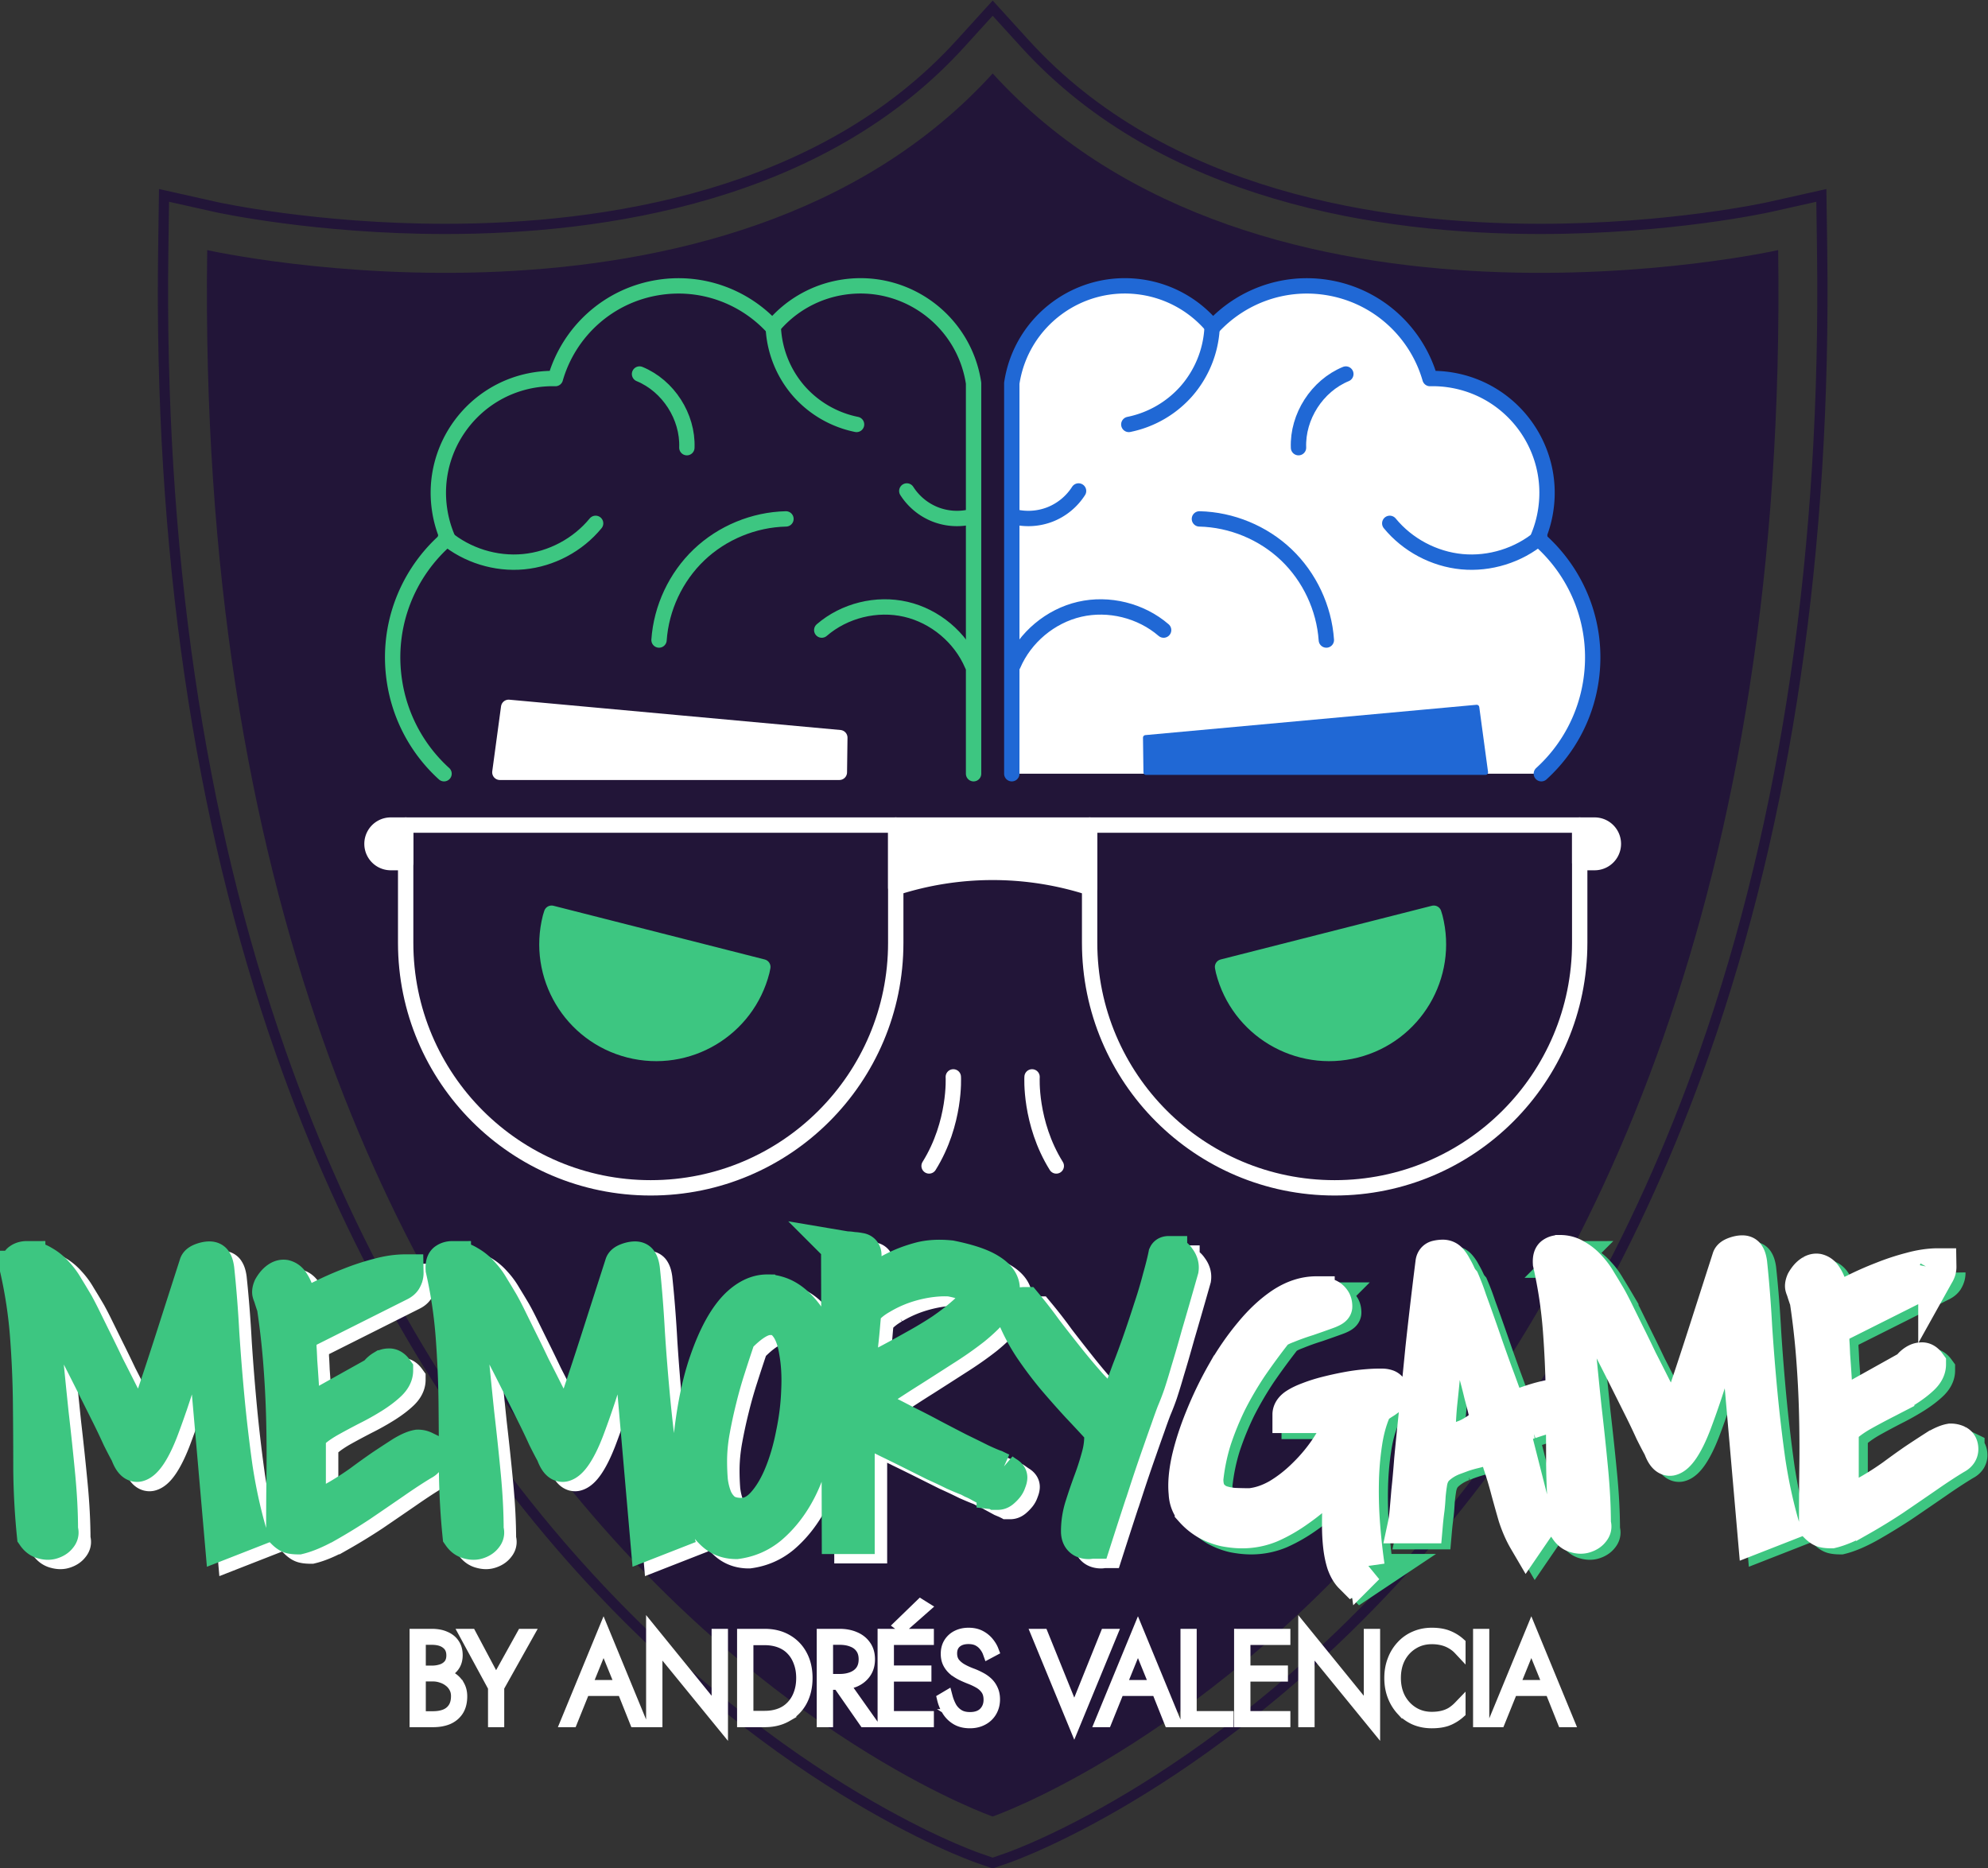 <svg width="517.658" height="486.489" xmlns="http://www.w3.org/2000/svg">
    <rect width="100%" height="100%" fill="#333333" stroke="none"/>
    <defs>
        <clipPath clipPathUnits="userSpaceOnUse" id="a">
            <path d="M0 500h500V0H0Z"/>
        </clipPath>
        <clipPath clipPathUnits="userSpaceOnUse" id="b">
            <path d="M0 500h500V0H0Z"/>
        </clipPath>
    </defs>
    <g clip-path="url(#a)" transform="matrix(1.333 0 0 -1.333 -74.763 576.578)">
        <path d="m0 0-7.091-7.796c-26.92-29.596-69.155-35.809-99.846-35.809h-.004c-25.15 0-44.221 4.172-44.403 4.212l-11.512 2.578-.166-11.797c-.821-58.496 6.927-111.393 23.027-157.221 12.979-36.941 31.379-69.397 54.69-96.468 40.023-46.476 80.46-60.886 82.162-61.476L0-364.867l3.143 1.09c1.702.59 42.138 15 82.163 61.476 23.311 27.071 41.711 59.527 54.689 96.468 16.1 45.828 23.848 98.725 23.027 157.221l-.166 11.795-11.511-2.576c-.189-.042-19.118-4.212-44.409-4.212h-.007c-30.688 0-72.918 6.214-99.838 35.809zm0-2.972 5.611-6.17c27.413-30.137 70.228-36.463 101.325-36.463 25.509 0 44.655 4.218 44.845 4.261l9.111 2.038.13-9.335c.818-58.258-6.891-110.922-22.914-156.529-12.895-36.706-31.17-68.946-54.318-95.825-39.675-46.071-79.622-60.309-81.303-60.893L0-362.75l-2.487.862c-1.681.584-41.628 14.822-81.302 60.893-23.148 26.88-41.423 59.12-54.318 95.825-16.023 45.605-23.733 98.269-22.915 156.529l.131 9.336 9.116-2.041c.192-.043 19.568-4.259 44.839-4.259 31.094 0 73.913 6.327 101.325 36.463L0-2.972" style="fill:#221538;fill-opacity:1;fill-rule:nonzero;stroke:none" transform="translate(250 432.434)"/>
        <path d="M0 0s-101.41-22.698-153.438 34.501C-205.466-22.698-306.876 0-306.876 0c-3.527-251.498 153.438-305.974 153.438-305.974S3.526-251.498 0 0" style="fill:#221538;fill-opacity:1;fill-rule:nonzero;stroke:none" transform="translate(403.438 383.687)"/>
    </g>
    <g clip-path="url(#b)" transform="matrix(1.333 0 0 -1.333 -74.763 576.578)">
        <path d="M0 0a22.213 22.213 0 0 1 1.571 5.517c1.837 12.204-6.573 23.581-18.776 25.418a22.046 22.046 0 0 1-3.836.239c-2.616 9.109-10.33 16.32-20.311 17.822-8.512 1.281-16.668-1.892-22.102-7.779a22.263 22.263 0 0 1-13.853 7.817c-12.204 1.837-23.591-6.571-25.426-18.764v-76.281H.709A30.562 30.562 0 0 1 10.4-27.88C12.034-17.021 7.77-6.638 0 0" style="fill:#fff;fill-opacity:1;fill-rule:nonzero;stroke:none" transform="translate(356.466 327.42)"/>
        <path d="M0 0a30.56 30.56 0 0 1 9.691 18.131c1.634 10.859-2.63 21.242-10.4 27.88a22.189 22.189 0 0 1 1.571 5.517c1.837 12.204-6.573 23.581-18.776 25.418-1.293.194-2.572.27-3.836.239-2.616 9.108-10.33 16.319-20.311 17.821-8.511 1.282-16.668-1.891-22.102-7.778a22.268 22.268 0 0 1-13.853 7.817c-12.204 1.837-23.591-6.571-25.426-18.765V0" style="fill:none;stroke:#2068d5;stroke-width:3;stroke-linecap:round;stroke-linejoin:round;stroke-miterlimit:10;stroke-dasharray:none;stroke-opacity:1" transform="translate(357.175 281.41)"/>
        <path d="M0 0c2.301 5.379 7.269 9.538 12.969 10.855 5.699 1.318 11.989-.238 16.416-4.061" style="fill:none;stroke:#2068d5;stroke-width:3;stroke-linecap:round;stroke-linejoin:round;stroke-miterlimit:10;stroke-dasharray:none;stroke-opacity:1" transform="translate(254.006 302.67)"/>
        <path d="M0 0a20.418 20.418 0 0 0-4.969-12.045 20.414 20.414 0 0 0-11.277-6.526" style="fill:none;stroke:#2068d5;stroke-width:3;stroke-linecap:round;stroke-linejoin:round;stroke-miterlimit:10;stroke-dasharray:none;stroke-opacity:1" transform="translate(292.839 368.207)"/>
        <path d="M0 0c-4.188-3.502-9.802-5.247-15.237-4.736-5.437.511-10.626 3.273-14.088 7.494" style="fill:none;stroke:#2068d5;stroke-width:3;stroke-linecap:round;stroke-linejoin:round;stroke-miterlimit:10;stroke-dasharray:none;stroke-opacity:1" transform="translate(356.89 327.556)"/>
        <path d="M0 0c-.431 6.254-3.273 12.311-7.809 16.638-4.535 4.327-10.718 6.883-16.985 7.021" style="fill:none;stroke:#2068d5;stroke-width:3;stroke-linecap:round;stroke-linejoin:round;stroke-miterlimit:10;stroke-dasharray:none;stroke-opacity:1" transform="translate(315.177 307.522)"/>
        <path d="M0 0c-5.612-2.309-9.477-8.322-9.246-14.386" style="fill:none;stroke:#2068d5;stroke-width:3;stroke-linecap:round;stroke-linejoin:round;stroke-miterlimit:10;stroke-dasharray:none;stroke-opacity:1" transform="translate(318.986 359.482)"/>
        <path d="M0 0a11.697 11.697 0 0 0-5.596-4.593 11.7 11.7 0 0 0-7.228-.385" style="fill:none;stroke:#2068d5;stroke-width:3;stroke-linecap:round;stroke-linejoin:round;stroke-miterlimit:10;stroke-dasharray:none;stroke-opacity:1" transform="translate(266.773 336.638)"/>
        <path d="M0 0v0c-26.436 0-47.867 21.431-47.867 47.866v22.993h95.734V47.866C47.867 21.431 26.436 0 0 0Z" style="fill:none;stroke:#fff;stroke-width:3;stroke-linecap:round;stroke-linejoin:round;stroke-miterlimit:10;stroke-dasharray:none;stroke-opacity:1" transform="translate(183.197 200.516)"/>
        <path d="M0 0a61.676 61.676 0 0 1-37.873 0v12.217H0Z" style="fill:#fff;fill-opacity:1;fill-rule:nonzero;stroke:none" transform="translate(268.937 259.157)"/>
        <path d="M0 0v0a61.676 61.676 0 0 1-37.873 0v12.217H0Z" style="fill:none;stroke:#fff;stroke-width:3;stroke-linecap:round;stroke-linejoin:round;stroke-miterlimit:10;stroke-dasharray:none;stroke-opacity:1" transform="translate(268.937 259.157)"/>
        <path d="M0 0h.001c26.436 0 47.866 21.431 47.866 47.866v22.993h-95.733V47.866C-47.866 21.431-26.436 0 0 0Z" style="fill:none;stroke:#fff;stroke-width:3;stroke-linecap:round;stroke-linejoin:round;stroke-miterlimit:10;stroke-dasharray:none;stroke-opacity:1" transform="translate(316.803 200.516)"/>
        <path d="M0 0h-2.972v7.331H0A3.666 3.666 0 0 0 0 0" style="fill:#fff;fill-opacity:1;fill-rule:nonzero;stroke:none" transform="translate(367.642 264.044)"/>
        <path d="M0 0h-2.972v7.331H0A3.666 3.666 0 0 0 0 0Z" style="fill:none;stroke:#fff;stroke-width:3;stroke-linecap:round;stroke-linejoin:round;stroke-miterlimit:10;stroke-dasharray:none;stroke-opacity:1" transform="translate(367.642 264.044)"/>
        <path d="M0 0h2.972v7.331H0A3.666 3.666 0 0 1 0 0" style="fill:#fff;fill-opacity:1;fill-rule:nonzero;stroke:none" transform="translate(132.358 264.044)"/>
        <path d="M0 0h2.972v7.331H0A3.666 3.666 0 0 1 0 0Z" style="fill:none;stroke:#fff;stroke-width:3;stroke-linecap:round;stroke-linejoin:round;stroke-miterlimit:10;stroke-dasharray:none;stroke-opacity:1" transform="translate(132.358 264.044)"/>
        <path d="m0 0 .089 6.772-64.691 5.922L-66.319 0Z" style="fill:#fff;fill-opacity:1;fill-rule:nonzero;stroke:none" transform="translate(220.05 281.68)"/>
        <path d="m0 0 .089 6.772-64.691 5.922L-66.319 0Z" style="fill:none;stroke:#fff;stroke-width:3;stroke-linecap:round;stroke-linejoin:round;stroke-miterlimit:10;stroke-dasharray:none;stroke-opacity:1" transform="translate(220.05 281.68)"/>
        <path d="m0 0-.089 6.772 64.691 5.922L66.319 0Z" style="fill:#2068d5;fill-opacity:1;fill-rule:nonzero;stroke:none" transform="translate(279.95 281.68)"/>
        <g style="stroke-width:1;stroke-dasharray:none">
            <path d="m0 0-.089 6.772 64.691 5.922L66.319 0Z" style="fill:none;stroke:#2068d5;stroke-width:1;stroke-linecap:round;stroke-linejoin:round;stroke-miterlimit:10;stroke-dasharray:none;stroke-opacity:1" transform="translate(279.95 281.68)"/>
        </g>
        <path d="M0 0s.53-8.947-4.731-17.396" style="fill:none;stroke:#fff;stroke-width:3;stroke-linecap:round;stroke-linejoin:round;stroke-miterlimit:10;stroke-dasharray:none;stroke-opacity:1" transform="translate(242.308 222.189)"/>
        <path d="M0 0s-.53-8.949 4.732-17.398" style="fill:none;stroke:#fff;stroke-width:3;stroke-linecap:round;stroke-linejoin:round;stroke-miterlimit:10;stroke-dasharray:none;stroke-opacity:1" transform="translate(257.692 222.189)"/>
        <path d="M0 0c-.081-.271-.179-.531-.25-.808-2.902-11.417 4.001-23.025 15.418-25.929 11.418-2.902 23.027 4.001 25.93 15.418.069.277.108.553.166.829z" style="fill:#3dc681;fill-opacity:1;fill-rule:nonzero;stroke:none" transform="translate(163.834 254.16)"/>
        <path d="M0 0c-.081-.271-.179-.531-.25-.808-2.902-11.417 4.001-23.025 15.418-25.929 11.418-2.902 23.027 4.001 25.93 15.418.069.277.108.553.166.829z" style="fill:none;stroke:#3dc681;stroke-width:3;stroke-linecap:round;stroke-linejoin:round;stroke-miterlimit:10;stroke-dasharray:none;stroke-opacity:1" transform="translate(163.834 254.16)"/>
        <path d="M0 0c.08-.271.179-.531.249-.808 2.903-11.417-4-23.025-15.418-25.929-11.417-2.902-23.026 4.001-25.929 15.418-.07.277-.107.553-.167.829z" style="fill:#3dc681;fill-opacity:1;fill-rule:nonzero;stroke:none" transform="translate(336.166 254.16)"/>
        <path d="M0 0c.08-.271.179-.531.249-.808 2.903-11.417-4-23.025-15.418-25.929-11.417-2.902-23.026 4.001-25.929 15.418-.07.277-.107.553-.167.829z" style="fill:none;stroke:#3dc681;stroke-width:3;stroke-linecap:round;stroke-linejoin:round;stroke-miterlimit:10;stroke-dasharray:none;stroke-opacity:1" transform="translate(336.166 254.16)"/>
        <path d="M0 0a30.56 30.56 0 0 0-9.691 18.131C-11.326 28.99-7.061 39.373.708 46.011a22.187 22.187 0 0 0-1.57 5.517C-2.699 63.732 5.71 75.109 17.915 76.946c1.293.194 2.571.27 3.835.239 2.616 9.108 10.331 16.319 20.311 17.821 8.512 1.282 16.668-1.891 22.102-7.778a22.268 22.268 0 0 0 13.853 7.817c12.204 1.837 23.591-6.571 25.426-18.765V0" style="fill:none;stroke:#3dc681;stroke-width:3;stroke-linecap:round;stroke-linejoin:round;stroke-miterlimit:10;stroke-dasharray:none;stroke-opacity:1" transform="translate(142.825 281.41)"/>
        <path d="M0 0c-2.3 5.379-7.268 9.538-12.968 10.855-5.699 1.318-11.989-.238-16.417-4.061" style="fill:none;stroke:#3dc681;stroke-width:3;stroke-linecap:round;stroke-linejoin:round;stroke-miterlimit:10;stroke-dasharray:none;stroke-opacity:1" transform="translate(245.994 302.67)"/>
        <path d="M0 0a20.424 20.424 0 0 1 4.968-12.045 20.42 20.42 0 0 1 11.278-6.526" style="fill:none;stroke:#3dc681;stroke-width:3;stroke-linecap:round;stroke-linejoin:round;stroke-miterlimit:10;stroke-dasharray:none;stroke-opacity:1" transform="translate(207.161 368.207)"/>
        <path d="M0 0c4.188-3.502 9.802-5.247 15.238-4.736 5.435.511 10.625 3.273 14.087 7.494" style="fill:none;stroke:#3dc681;stroke-width:3;stroke-linecap:round;stroke-linejoin:round;stroke-miterlimit:10;stroke-dasharray:none;stroke-opacity:1" transform="translate(143.11 327.556)"/>
        <path d="M0 0c.431 6.254 3.273 12.311 7.809 16.638 4.535 4.327 10.718 6.883 16.985 7.021" style="fill:none;stroke:#3dc681;stroke-width:3;stroke-linecap:round;stroke-linejoin:round;stroke-miterlimit:10;stroke-dasharray:none;stroke-opacity:1" transform="translate(184.823 307.522)"/>
        <path d="M0 0c5.613-2.309 9.477-8.322 9.246-14.386" style="fill:none;stroke:#3dc681;stroke-width:3;stroke-linecap:round;stroke-linejoin:round;stroke-miterlimit:10;stroke-dasharray:none;stroke-opacity:1" transform="translate(181.014 359.482)"/>
        <path d="M0 0a11.702 11.702 0 0 1 5.596-4.593 11.703 11.703 0 0 1 7.229-.385" style="fill:none;stroke:#3dc681;stroke-width:3;stroke-linecap:round;stroke-linejoin:round;stroke-miterlimit:10;stroke-dasharray:none;stroke-opacity:1" transform="translate(233.226 336.638)"/>
    </g>
    <path style="font-style:normal;font-variant:normal;font-weight:400;font-stretch:normal;font-size:10.128px;font-family:'Shadows Into Light';-inkscape-font-specification:'Shadows Into Light, ';fill:#fff;stroke:#fff;stroke-width:2.401;stroke-opacity:1" d="m235.92 118.96-3.963-3.84.385-.289 4.227 3.723zm-61.933-5.282-7.13-17.314h.864l2.46 6.1h7.616l2.434-6.1h.89zm9.51 0V96.364h.791v15.178l12.802-15.681v17.313h-.795v-15.25Zm94.878 0-7.13-17.314h.861l2.462 6.1h7.617l2.435-6.1h.889zm32.515 0V96.364h.792v15.178l12.799-15.681v17.313h-.792v-15.25Zm44.328 0-7.13-17.314h.864l2.463 6.1h7.613l2.435-6.1h.889zm-109.935-.288c-.816 0-1.544-.16-2.185-.48a3.675 3.675 0 0 1-1.51-1.368c-.353-.576-.532-1.258-.532-2.042 0-.689.13-1.282.386-1.778.256-.497.6-.928 1.031-1.296a9.147 9.147 0 0 1 1.466-.938 22.676 22.676 0 0 1 1.584-.694c.64-.24 1.259-.529 1.85-.865a4.467 4.467 0 0 0 1.467-1.32c.384-.544.576-1.242.576-2.09 0-1.041-.338-1.907-1.01-2.595-.673-.672-1.618-1.007-2.835-1.007-.928 0-1.694.192-2.302.576a4.413 4.413 0 0 0-1.466 1.511 9.073 9.073 0 0 0-.816 2.042l-.65-.385c.192-.8.506-1.545.938-2.234.432-.688 1.001-1.24 1.705-1.656.705-.416 1.558-.622 2.567-.622.704 0 1.348.11 1.924.334.576.224 1.062.529 1.462.913.417.4.738.873.962 1.417.224.544.337 1.138.337 1.778 0 .72-.13 1.344-.385 1.872-.24.529-.562.976-.962 1.344-.4.369-.848.682-1.344.938-.48.256-.961.478-1.442.67-.848.305-1.593.643-2.233 1.011-.624.368-1.118.8-1.486 1.296-.353.512-.528 1.13-.528 1.85 0 .93.301 1.665.91 2.21.624.544 1.456.816 2.497.816.784 0 1.44-.146 1.969-.434a3.849 3.849 0 0 0 1.275-1.08c.336-.433.583-.872.743-1.32l.722.385c-.192.497-.489.99-.889 1.487a4.98 4.98 0 0 1-1.538 1.25c-.625.336-1.377.504-2.258.504zm90.485 0c-1.168 0-2.247-.217-3.24-.65a7.306 7.306 0 0 1-2.546-1.799 8.193 8.193 0 0 1-1.68-2.737c-.401-1.04-.602-2.186-.602-3.435 0-1.248.2-2.402.601-3.459.4-1.04.96-1.952 1.681-2.737a7.758 7.758 0 0 1 2.546-1.802c.993-.416 2.072-.622 3.24-.622 1.233 0 2.266.16 3.098.48a7.953 7.953 0 0 1 2.307 1.44v1.057a8.023 8.023 0 0 0-1.466-1.202 6.277 6.277 0 0 0-1.778-.719c-.64-.16-1.36-.24-2.16-.24-1.377 0-2.61.335-3.7 1.008-1.088.672-1.954 1.592-2.594 2.76-.624 1.185-.934 2.532-.934 4.036 0 1.537.31 2.888.934 4.057.64 1.169 1.506 2.084 2.594 2.74 1.09.673 2.323 1.008 3.7 1.008a8.7 8.7 0 0 0 2.111-.24 6.64 6.64 0 0 0 1.803-.723c.56-.32 1.057-.71 1.49-1.173v1.031a7.546 7.546 0 0 1-2.307 1.417c-.832.336-1.865.504-3.098.504zm-198.475-.216v-16.81h3.387c1.088 0 2.041.168 2.858.504.816.352 1.456.88 1.92 1.584.465.72.699 1.635.699 2.74 0 .769-.163 1.438-.483 2.015a4.165 4.165 0 0 1-1.271 1.417 5.423 5.423 0 0 1-1.73.84c-.24.074-.476.125-.712.17a5.87 5.87 0 0 1 1.025.264c.704.272 1.256.678 1.656 1.223.417.56.626 1.266.626 2.115 0 .848-.201 1.56-.601 2.136-.385.576-.937 1.015-1.657 1.32-.704.32-1.562.482-2.57.482zm9.798 0 5.526-10.183v-6.627h.767v6.651l5.69 10.16h-.886l-5.214-9.392-4.994 9.391zm54.177 0v-16.81h4.202c1.634 0 3.056.352 4.273 1.056a7.3 7.3 0 0 1 2.858 2.932c.672 1.264 1.01 2.736 1.01 4.417 0 1.681-.338 3.145-1.01 4.394a7.261 7.261 0 0 1-2.858 2.956c-1.217.704-2.64 1.055-4.272 1.055H201.675zm15.56 0v-16.81h.792v7.301h2.295l5.078-7.3h.959l-5.203 7.356c.827.057 1.6.192 2.275.472.848.368 1.521.904 2.018 1.608.512.72.767 1.594.767 2.619 0 1.04-.255 1.91-.767 2.615-.497.704-1.17 1.235-2.018 1.587-.849.368-1.819.552-2.907.552h-2.928zm11.888 0v-16.81h8.596v.744h-7.804v8.165h7.325v.743h-7.325v6.412h7.804v.746h-8.238zm30.088 0 7.134-17.313 7.13 17.313h-.913l-6.217-15.441-6.245 15.441zm29.08 0v-16.81h7.975v.744h-7.207v16.066zm10.472 0v-16.81h8.596v.744h-7.804v8.165h7.325v.743h-7.325v6.412h7.804v.746h-8.238zm46.682 0v-16.81h.768v16.81zm-206.974-.722h2.376c1.265 0 2.251-.288 2.956-.865.72-.56 1.08-1.36 1.08-2.4 0-.752-.184-1.367-.553-1.847-.368-.465-.865-.811-1.49-1.035a6.124 6.124 0 0 0-1.993-.313h-2.376zm79.556 0h2.497c.96 0 1.81-.15 2.546-.455.736-.288 1.313-.736 1.73-1.344.415-.592.624-1.337.624-2.233 0-.897-.209-1.65-.625-2.258-.416-.592-.993-1.04-1.73-1.344-.736-.304-1.585-.458-2.545-.458h-2.497zm-15.56-.07h3.41c1.121 0 2.138-.179 3.05-.53.913-.353 1.682-.864 2.306-1.536.64-.672 1.126-1.48 1.462-2.424.353-.929.528-1.97.528-3.123 0-1.152-.175-2.202-.528-3.146a6.77 6.77 0 0 0-1.462-2.4 6.087 6.087 0 0 0-2.306-1.539c-.912-.352-1.929-.528-3.05-.528h-3.41zm-28.073-.53 3.525-8.67h-7.043zm104.388 0 3.525-8.67h-7.043zm76.843 0 3.525-8.67H351.7zm-217.154-6.555h2.616c.576 0 1.144-.096 1.705-.288a4.718 4.718 0 0 0 1.514-.792 3.796 3.796 0 0 0 1.08-1.274c.272-.497.407-1.065.407-1.706 0-.944-.198-1.727-.598-2.351-.384-.608-.931-1.064-1.636-1.368-.704-.289-1.528-.435-2.472-.435h-2.616z" transform="matrix(1.333 0 0 -1.333 -74.763 576.578)"/>
    <path style="font-size:71.846px;font-family:'Racing Sans One';-inkscape-font-specification:'Racing Sans One';display:inline;fill:#fff;stroke:#fff;stroke-width:7.183;stroke-opacity:1" d="m222.498-186.806.139 56.06h3.158v-21.469c.515.094 1.333.397 2.455.911a87.636 87.636 0 0 1 3.86 1.825c1.45.702 2.97 1.45 4.56 2.245l4.49 2.245a109.5 109.5 0 0 1 3.86 1.824c1.169.514 2.01.866 2.525 1.053.14.047.468.21.983.49.561.235 1.122.516 1.683.843.608.328 1.17.632 1.685.913.56.234.888.373.981.42a.54.54 0 0 1 .211.07h.35c.234 0 .468-.094.702-.28.28-.235.538-.492.772-.773a2.48 2.48 0 0 0 .492-.91c.14-.328.21-.586.21-.773 0-.187-.164-.374-.491-.56a34.54 34.54 0 0 1-.913-.632 32.674 32.674 0 0 1-1.333-.633c-.561-.187-1.497-.584-2.807-1.192-1.31-.655-2.782-1.38-4.419-2.176a704.58 704.58 0 0 1-5.263-2.736 145.73 145.73 0 0 0-5.332-2.736 151.435 151.435 0 0 0-4.7-2.385c-1.404-.749-2.48-1.287-3.228-1.614.842-.89 2.104-1.894 3.788-3.016a242.66 242.66 0 0 1 5.543-3.58c2.058-1.309 4.14-2.642 6.245-3.998 2.151-1.357 4.093-2.713 5.824-4.07 1.73-1.403 3.11-2.76 4.14-4.069 1.075-1.31 1.565-2.526 1.472-3.649-.094-1.17-.912-2.221-2.455-3.156-1.544-.983-4.046-1.826-7.508-2.527-2.245-.234-4.232-.117-5.963.351-1.73.468-3.299 1.052-4.702 1.754-1.403.701-2.619 1.403-3.648 2.105-1.029.655-1.94 1.075-2.736 1.262v-6.174c0-.468-.234-.725-.702-.772-.467-.093-.819-.14-1.053-.14-.047 0-.233-.023-.56-.07a5.543 5.543 0 0 0-.912-.07 39.847 39.847 0 0 1-.913-.14 5.429 5.429 0 0 0-.49-.07zm64.339 1.122c-.234 0-.376.047-.422.141-.234 1.17-.608 2.667-1.122 4.491a87.366 87.366 0 0 1-1.755 5.893 249.612 249.612 0 0 1-2.105 6.315 153.319 153.319 0 0 1-2.174 5.893 505.915 505.915 0 0 0-1.685 4.63c-.467 1.264-.794 2.06-.981 2.387h-.913c-1.45-1.076-2.924-2.432-4.42-4.07a124.86 124.86 0 0 1-4.42-5.261 436.759 436.759 0 0 1-4.28-5.473 89.95 89.95 0 0 0-3.859-4.982c-.467 0-.912.093-1.333.28-.42.187-.631.562-.631 1.124v.28c0 .093.022.164.069.21.842 2.105 1.942 4.187 3.299 6.245a74.398 74.398 0 0 0 4.419 5.893 183.452 183.452 0 0 0 4.841 5.473 310.794 310.794 0 0 1 4.492 4.841 14.382 14.382 0 0 1-.493 5.123 52.468 52.468 0 0 1-1.542 4.84 101.588 101.588 0 0 0-1.685 4.912 15.85 15.85 0 0 0-.772 4.91c0 1.217.608 1.826 1.824 1.826.094 0 .235-.024.422-.07h.42c1.544-4.818 2.831-8.771 3.86-11.858a326.44 326.44 0 0 1 2.596-7.648 542.665 542.665 0 0 1 1.683-4.771c.421-1.216.82-2.315 1.194-3.298.42-.982.818-2.01 1.192-3.086a118.24 118.24 0 0 0 1.333-4.35c.562-1.825 1.24-4.164 2.035-7.017.842-2.854 1.894-6.502 3.157-10.946.093-.654-.094-1.286-.561-1.894-.421-.655-.982-.983-1.683-.983zm-223.048.983c-.514 0-.935.117-1.263.35-.327.188-.467.702-.42 1.544a89.754 89.754 0 0 1 1.964 13.121c.328 4.35.515 8.7.561 13.05.047 4.35.07 8.7.07 13.05.048 4.304.281 8.536.702 12.7.421.607.936.982 1.544 1.123.655.187 1.24.187 1.754 0 .561-.187.982-.468 1.262-.842.328-.375.399-.772.211-1.193 0-3.32-.186-6.922-.56-10.805-.375-3.929-.796-7.905-1.263-11.928-.421-4.022-.82-7.999-1.194-11.928-.374-3.93-.561-7.53-.561-10.805.935 0 1.614.328 2.034.983.468.608.983 1.426 1.544 2.455l1.544 3.088a113.094 113.094 0 0 1 2.385 4.771c.889 1.73 1.825 3.579 2.807 5.543l2.806 5.612a137.36 137.36 0 0 1 2.316 4.841c.702 1.404 1.239 2.433 1.613 3.088.515 1.45 1.1 2.128 1.755 2.035.655-.14 1.357-.772 2.105-1.894.748-1.123 1.496-2.644 2.244-4.562.749-1.964 1.497-4.07 2.246-6.315a122.87 122.87 0 0 0 2.034-6.735 233.336 233.336 0 0 1 1.826-6.104 328.635 328.635 0 0 0 1.333-4.42c.374-1.169.653-1.707.84-1.614l4.07 46.729 4.841-1.894c-1.123-3.93-2.011-8.07-2.666-12.42a304.196 304.196 0 0 1-1.544-13.12 448.867 448.867 0 0 1-1.052-13.12c-.234-4.35-.562-8.514-.983-12.49-.093-.654-.233-1.122-.42-1.403-.14-.28-.421-.42-.842-.42s-.889.092-1.404.28c-.514.187-.817.398-.91.632-1.685 5.239-3.112 9.682-4.281 13.33a848.475 848.475 0 0 1-2.947 9.052 612.118 612.118 0 0 1-1.894 5.613c-.421 1.356-.771 2.361-1.052 3.016-.234.655-.422 1.053-.563 1.194a.671.671 0 0 1-.49.21c-.374-.562-.913-1.474-1.615-2.737a299.835 299.835 0 0 1-2.314-4.42 578.524 578.524 0 0 0-2.666-5.263 293.887 293.887 0 0 0-2.597-5.332l-2.244-4.56c-.655-1.31-1.17-2.269-1.544-2.877a139.593 139.593 0 0 0-1.614-2.666 14.02 14.02 0 0 0-1.965-2.666 9.483 9.483 0 0 0-2.525-2.034c-.889-.562-1.895-.843-3.018-.843zm83.143 0c-.514 0-.935.117-1.262.35-.328.188-.47.702-.422 1.544a89.758 89.758 0 0 1 1.966 13.121c.327 4.35.514 8.7.56 13.05.047 4.35.07 8.7.07 13.05.048 4.304.282 8.536.703 12.7.42.607.934.982 1.542 1.123.655.187 1.24.187 1.755 0 .561-.187.982-.468 1.263-.842.327-.375.398-.772.21-1.193 0-3.32-.188-6.922-.562-10.805-.374-3.929-.795-7.905-1.263-11.928-.42-4.022-.818-7.999-1.192-11.928-.374-3.93-.561-7.53-.561-10.805.935 0 1.614.328 2.035.983.467.608.982 1.426 1.543 2.455l1.543 3.088a113.01 113.01 0 0 1 2.386 4.771 579.67 579.67 0 0 1 2.807 5.543l2.806 5.612c.89 1.777 1.66 3.391 2.315 4.841.702 1.404 1.24 2.433 1.614 3.088.515 1.45 1.099 2.128 1.754 2.035.654-.14 1.356-.772 2.105-1.894.748-1.123 1.497-2.644 2.245-4.562.749-1.964 1.497-4.07 2.246-6.315.748-2.245 1.426-4.49 2.034-6.735a233.725 233.725 0 0 1 1.824-6.104 328.69 328.69 0 0 0 1.333-4.42c.374-1.169.655-1.707.843-1.614l4.069 46.729 4.841-1.894c-1.122-3.93-2.011-8.07-2.666-12.42a304.18 304.18 0 0 1-1.544-13.12 448.868 448.868 0 0 1-1.052-13.12c-.233-4.35-.561-8.514-.982-12.49-.094-.654-.234-1.122-.42-1.403-.141-.28-.422-.42-.843-.42s-.889.092-1.403.28c-.515.187-.82.398-.913.632-1.684 5.239-3.11 9.682-4.279 13.33a848.513 848.513 0 0 1-2.947 9.052 612.203 612.203 0 0 1-1.894 5.613c-.421 1.356-.773 2.361-1.053 3.016-.234.655-.421 1.053-.561 1.194a.671.671 0 0 1-.491.21c-.374-.562-.913-1.474-1.614-2.737a298.868 298.868 0 0 1-2.316-4.42 578.528 578.528 0 0 0-2.666-5.263 294.1 294.1 0 0 0-2.596-5.332l-2.246-4.56c-.655-1.31-1.168-2.269-1.542-2.877a139.568 139.568 0 0 0-1.614-2.666 14.02 14.02 0 0 0-1.965-2.666 9.483 9.483 0 0 0-2.525-2.034c-.889-.562-1.895-.843-3.018-.843zm-9.262 2.596c-1.637 0-3.39.257-5.262.772a45.08 45.08 0 0 0-5.543 1.824 61.214 61.214 0 0 0-5.402 2.386c-1.73.842-3.297 1.636-4.7 2.385 0-.28-.048-.747-.141-1.402a9.645 9.645 0 0 0-.35-1.966 6.323 6.323 0 0 0-.843-1.894c-.327-.561-.771-.911-1.333-1.052-.327-.047-.655.023-.983.21-.327.187-.63.444-.91.772-.235.28-.445.585-.632.912-.14.328-.211.609-.211.843 0 .093.047.256.14.49.094.234.187.515.28.843l.282.842c.14.28.21.467.21.56.562 3.743.983 7.437 1.263 11.085.28 3.602.468 7.205.561 10.807.094 3.601.117 7.226.07 10.875-.046 3.648-.07 7.367-.07 11.156.468.468.889.747 1.263.84.374.094.866.141 1.474.141 1.543-.374 3.367-1.146 5.472-2.316a111.58 111.58 0 0 0 6.525-3.999c2.198-1.497 4.35-2.97 6.455-4.42 2.152-1.496 4.047-2.736 5.684-3.718.655-.328.981-.772.981-1.333 0-.562-.187-.935-.56-1.122a2.784 2.784 0 0 0-1.263-.282c-.796.14-1.802.585-3.018 1.333-1.17.749-2.455 1.592-3.858 2.527-1.357.936-2.76 1.94-4.21 3.016a57.883 57.883 0 0 1-4.21 2.737c-1.357.795-2.595 1.426-3.718 1.894-1.076.42-1.919.515-2.527.28v-13.54c0-.608.42-1.263 1.263-1.964.842-.702 1.895-1.404 3.158-2.105 1.263-.702 2.62-1.427 4.07-2.176a48.372 48.372 0 0 0 4.139-2.316c1.263-.795 2.315-1.59 3.157-2.384.842-.796 1.262-1.615 1.262-2.457-.374-.515-.771-.748-1.192-.702-.374 0-.748.118-1.122.352a3.785 3.785 0 0 0-.913.772l-.35.42-14.453 8.069a120.48 120.48 0 0 1-.211-2.596c-.047-1.31-.118-2.666-.211-4.07a431.65 431.65 0 0 0-.28-4.069c-.047-1.263-.094-2.151-.14-2.666v-2.736l19.715-9.894c.467-.234.772-.513.912-.84.187-.328.28-.703.28-1.124zm105.524 1.014c.34.003.668.016.983.04 2.292.42 3.788 1.004 4.49 1.753.749.748.937 1.59.563 2.525-.328.889-1.124 1.871-2.387 2.947-1.216 1.076-2.643 2.175-4.28 3.298a78.225 78.225 0 0 1-5.262 3.158 219.587 219.587 0 0 1-9.191 4.912c-1.123.56-1.778.958-1.965 1.192 0-1.03.024-2.152.07-3.368l.282-3.649c.14-1.216.256-2.385.35-3.508.093-1.123.188-2.105.281-2.947.842-1.076 1.964-2.01 3.368-2.805a24.635 24.635 0 0 1 4.49-2.105 27.071 27.071 0 0 1 4.84-1.194 22.582 22.582 0 0 1 3.368-.25zm-34.787 2.91c-1.868-.008-3.696.812-5.485 2.461-2.34 2.199-4.397 5.87-6.175 11.016-1.777 5.098-2.947 11.717-3.508 19.856 0 1.356.141 2.9.422 4.63.327 1.684.84 3.321 1.542 4.912.702 1.543 1.638 2.853 2.807 3.929 1.17 1.075 2.62 1.614 4.35 1.614 2.433-.328 4.585-1.263 6.456-2.807 1.871-1.59 3.483-3.532 4.84-5.824 1.356-2.292 2.41-4.864 3.158-7.717a50.017 50.017 0 0 0 1.614-8.701c.328-2.994.373-5.94.14-8.84-.188-2.9-.632-5.519-1.334-7.858-2.058-3.555-4.373-5.683-6.946-6.385a6.706 6.706 0 0 0-1.88-.286zm.516 4.653c1.36-.046 2.472.462 3.331 1.526.982 1.17 1.66 2.924 2.035 5.263.42 2.339.56 4.912.42 7.718-.093 2.76-.445 5.59-1.053 8.49-.561 2.9-1.332 5.543-2.315 7.928-.982 2.386-2.151 4.326-3.508 5.823-1.356 1.497-2.852 2.246-4.49 2.246-1.45 0-2.62-.328-3.508-.983a6.56 6.56 0 0 1-1.895-2.596 13.757 13.757 0 0 1-.841-3.508 49.451 49.451 0 0 1-.14-3.649c0-1.965.186-3.976.56-6.034a96.983 96.983 0 0 1 1.333-6.174 85.57 85.57 0 0 1 1.755-6.174c.655-2.058 1.31-4.046 1.964-5.964 2.246-2.338 4.163-3.624 5.753-3.858.204-.03.405-.048.599-.054z" transform="matrix(1.333 0 0 1.333 -74.763 576.578)"/>
    <path style="font-size:71.846px;font-family:'Racing Sans One';-inkscape-font-specification:'Racing Sans One';display:inline;fill:#fff;stroke:#3dc681;stroke-width:7.183" d="m220.063-188.632.14 56.06h3.159v-21.471c.514.094 1.332.398 2.455.913a87.501 87.501 0 0 1 3.858 1.823c1.45.702 2.972 1.45 4.562 2.246l4.49 2.246c1.45.654 2.737 1.262 3.86 1.823 1.169.515 2.01.865 2.525 1.052.14.047.467.212.981.492.562.234 1.124.514 1.685.841.608.327 1.17.632 1.685.913.56.234.887.373.981.42a.54.54 0 0 1 .21.07h.351c.234 0 .468-.092.702-.28.28-.233.538-.49.772-.771.234-.281.397-.586.49-.913.14-.327.211-.585.211-.772 0-.187-.163-.374-.49-.561-.281-.187-.586-.397-.913-.631a32.571 32.571 0 0 1-1.333-.632c-.561-.187-1.497-.584-2.807-1.192-1.31-.655-2.782-1.38-4.42-2.175a704.769 704.769 0 0 1-5.262-2.737 145.73 145.73 0 0 0-5.332-2.736 151.653 151.653 0 0 0-4.701-2.386c-1.403-.749-2.479-1.286-3.227-1.613.842-.889 2.104-1.895 3.788-3.018a242.693 242.693 0 0 1 5.543-3.578c2.058-1.31 4.14-2.643 6.245-4a69.708 69.708 0 0 0 5.822-4.069c1.731-1.403 3.111-2.76 4.14-4.069 1.076-1.31 1.567-2.526 1.474-3.649-.094-1.17-.912-2.221-2.455-3.157-1.544-.982-4.046-1.823-7.508-2.525-2.245-.234-4.232-.118-5.963.35-1.73.468-3.299 1.053-4.702 1.755-1.404.702-2.619 1.403-3.648 2.105-1.029.655-1.94 1.076-2.736 1.263v-6.175c0-.467-.234-.725-.702-.772-.467-.093-.82-.14-1.053-.14a7.92 7.92 0 0 1-.561-.07 5.56 5.56 0 0 0-.913-.07c-.327-.048-.63-.093-.91-.14a5.415 5.415 0 0 0-.493-.07zm64.34 1.122c-.233 0-.375.047-.421.14-.234 1.17-.608 2.666-1.122 4.49a87.397 87.397 0 0 1-1.755 5.895 249.57 249.57 0 0 1-2.105 6.313 153.45 153.45 0 0 1-2.174 5.895 505.616 505.616 0 0 0-1.685 4.63c-.468 1.263-.796 2.059-.983 2.386h-.91c-1.45-1.076-2.925-2.433-4.422-4.07a124.86 124.86 0 0 1-4.42-5.262 436.758 436.758 0 0 1-4.28-5.473 89.948 89.948 0 0 0-3.858-4.982c-.468 0-.912.094-1.333.281-.42.188-.633.561-.633 1.122v.282c0 .093.024.164.07.21.843 2.106 1.943 4.187 3.3 6.245a74.403 74.403 0 0 0 4.419 5.893 183.452 183.452 0 0 0 4.841 5.473 310.31 310.31 0 0 1 4.49 4.841 14.374 14.374 0 0 1-.49 5.121 52.489 52.489 0 0 1-1.545 4.842 101.55 101.55 0 0 0-1.683 4.911 15.859 15.859 0 0 0-.772 4.912c0 1.216.608 1.824 1.824 1.824.093 0 .235-.024.422-.07h.42c1.544-4.818 2.831-8.77 3.86-11.857a326.387 326.387 0 0 1 2.596-7.648 543.054 543.054 0 0 1 1.683-4.771c.42-1.216.82-2.315 1.194-3.297a47.23 47.23 0 0 0 1.192-3.088c.374-1.123.819-2.572 1.333-4.35a283.74 283.74 0 0 0 2.035-7.016c.842-2.853 1.894-6.502 3.157-10.945.093-.655-.094-1.286-.561-1.894-.421-.655-.982-.983-1.684-.983zm-223.047.983c-.514 0-.935.116-1.263.35-.327.187-.467.702-.42 1.544a89.754 89.754 0 0 1 1.964 13.12c.328 4.35.515 8.7.561 13.05.047 4.35.07 8.7.07 13.05.047 4.303.281 8.537.702 12.7.421.608.936.981 1.544 1.122.655.187 1.24.187 1.754 0 .561-.187.982-.467 1.262-.841.328-.374.398-.773.211-1.194 0-3.321-.187-6.922-.56-10.805-.375-3.929-.796-7.905-1.263-11.928-.421-4.023-.82-7.998-1.194-11.927-.374-3.929-.561-7.53-.561-10.804.935 0 1.613.326 2.034.981.468.608.983 1.428 1.544 2.457l1.544 3.086a113.096 113.096 0 0 1 2.385 4.771c.889 1.73 1.824 3.578 2.807 5.543l2.806 5.613a137.36 137.36 0 0 1 2.316 4.842c.702 1.403 1.239 2.431 1.613 3.086.515 1.45 1.1 2.128 1.755 2.035.655-.14 1.356-.772 2.105-1.894.748-1.123 1.496-2.643 2.244-4.56.748-1.965 1.497-4.07 2.246-6.315a122.87 122.87 0 0 0 2.034-6.736 233.76 233.76 0 0 1 1.824-6.104 327.792 327.792 0 0 0 1.333-4.42c.374-1.17.655-1.707.842-1.613l4.07 46.727 4.841-1.894c-1.123-3.93-2.011-8.07-2.666-12.42a304.178 304.178 0 0 1-1.544-13.12 448.755 448.755 0 0 1-1.052-13.119c-.234-4.35-.562-8.513-.983-12.49-.093-.654-.233-1.122-.42-1.403-.14-.28-.421-.421-.842-.421s-.89.094-1.404.28c-.514.188-.817.398-.91.632-1.685 5.239-3.112 9.683-4.281 13.332a846.718 846.718 0 0 1-2.947 9.05 611.931 611.931 0 0 1-1.894 5.613c-.421 1.356-.773 2.362-1.054 3.017-.233.655-.42 1.052-.56 1.193a.673.673 0 0 1-.491.21c-.375-.56-.913-1.473-1.615-2.736a300.51 300.51 0 0 1-2.314-4.42 578.941 578.941 0 0 0-2.666-5.262 293.887 293.887 0 0 0-2.597-5.332l-2.244-4.562c-.655-1.31-1.17-2.267-1.544-2.875a139.34 139.34 0 0 0-1.615-2.668 14.021 14.021 0 0 0-1.964-2.666 9.483 9.483 0 0 0-2.525-2.035c-.89-.56-1.895-.84-3.018-.84zm83.143 0c-.514 0-.935.116-1.263.35-.327.187-.468.702-.421 1.544a89.753 89.753 0 0 1 1.964 13.12c.327 4.35.516 8.7.562 13.05.047 4.35.07 8.7.07 13.05.048 4.303.28 8.537.7 12.7.422.608.937.981 1.545 1.122.655.187 1.24.187 1.755 0 .561-.187.982-.467 1.262-.841.328-.374.398-.773.211-1.194 0-3.321-.188-6.922-.562-10.805-.374-3.929-.795-7.905-1.263-11.928a1286.22 1286.22 0 0 1-1.192-11.927c-.374-3.929-.561-7.53-.561-10.804.935 0 1.613.326 2.034.981.468.608.983 1.428 1.544 2.457l1.543 3.086a112.999 112.999 0 0 1 2.386 4.771c.889 1.73 1.824 3.578 2.807 5.543l2.806 5.613c.89 1.778 1.66 3.392 2.315 4.842.701 1.403 1.24 2.431 1.614 3.086.515 1.45 1.099 2.128 1.754 2.035.654-.14 1.356-.772 2.104-1.894.749-1.123 1.498-2.643 2.246-4.56.748-1.965 1.497-4.07 2.246-6.315.748-2.246 1.426-4.49 2.034-6.736a233.764 233.764 0 0 1 1.824-6.104 327.87 327.87 0 0 0 1.333-4.42c.374-1.17.655-1.707.842-1.613l4.07 46.727 4.841-1.894c-1.123-3.93-2.011-8.07-2.666-12.42a304.178 304.178 0 0 1-1.544-13.12 448.741 448.741 0 0 1-1.052-13.119c-.234-4.35-.562-8.513-.983-12.49-.093-.654-.233-1.122-.42-1.403-.14-.28-.421-.421-.842-.421s-.89.094-1.404.28c-.514.188-.819.398-.912.632-1.684 5.239-3.111 9.683-4.28 13.332a851.313 851.313 0 0 1-2.946 9.05 603.756 603.756 0 0 1-1.896 5.613c-.42 1.356-.77 2.362-1.052 3.017-.233.655-.42 1.052-.56 1.193a.673.673 0 0 1-.491.21c-.374-.56-.913-1.473-1.615-2.736a299.645 299.645 0 0 1-2.315-4.42 579.195 579.195 0 0 0-2.666-5.262 294.165 294.165 0 0 0-2.596-5.332l-2.246-4.562c-.655-1.31-1.168-2.267-1.542-2.875a139.36 139.36 0 0 0-1.615-2.668 14.021 14.021 0 0 0-1.964-2.666 9.49 9.49 0 0 0-2.527-2.035c-.888-.56-1.893-.84-3.016-.84zm218.064 0c-.514 0-.935.116-1.263.35-.327.187-.467.702-.42 1.544a89.756 89.756 0 0 1 1.964 13.12c.328 4.35.515 8.7.561 13.05v.1c-.663-.137-1.453-.13-2.384.04a28.156 28.156 0 0 0-3.159.772c-1.075.327-2.08.679-3.016 1.053-.935.327-1.66.514-2.175.56a46.213 46.213 0 0 1-1.403-3.157c-.468-1.31-.983-2.712-1.544-4.209a527.369 527.369 0 0 1-1.683-4.702 568.898 568.898 0 0 0-1.685-4.84c-.561-1.59-1.1-3.088-1.614-4.491a45.396 45.396 0 0 0-1.403-3.718c-.281-.327-.537-.75-.771-1.264a14.598 14.598 0 0 0-.772-1.472 5.953 5.953 0 0 0-.842-1.264c-.328-.374-.748-.561-1.263-.561-.327 0-.703.047-1.123.14-.375.094-.585.375-.632.843a953.65 953.65 0 0 0-1.964 16.768c-.468 4.77-.889 8.934-1.263 12.489a863.57 863.57 0 0 0-.912 9.051c-.188 2.48-.374 4.561-.562 6.245-.14 1.684-.256 3.04-.35 4.07-.093 1.028-.21 1.87-.351 2.525h3.578c.094-1.076.21-2.128.35-3.157.094-.842.165-1.73.211-2.666.094-.936.188-1.684.282-2.246.187-1.403.724-2.502 1.613-3.297.935-.842 2.035-1.497 3.298-1.964a27.498 27.498 0 0 1 3.929-1.265c1.357-.327 2.526-.724 3.508-1.192.749 1.029 1.356 2.315 1.824 3.858a69.795 69.795 0 0 1 1.474 4.912c.467 1.73.959 3.486 1.473 5.263.562 1.73 1.24 3.274 2.035 4.63l1.824-2.665-4.842-19.014c0-.14.352-.352 1.054-.633.701-.327 1.52-.63 2.455-.911.935-.328 1.8-.609 2.595-.842.842-.281 1.38-.42 1.615-.42.374 0 .7.068.981.209.328.093.632.21.913.351.241.08.483.187.725.302.021 2.94.047 5.879.047 8.818.047 4.304.28 8.538.701 12.7.421.609.936.982 1.544 1.123.655.187 1.24.187 1.754 0 .561-.187.982-.467 1.262-.841.328-.374.399-.773.211-1.194 0-3.321-.186-6.922-.56-10.805-.375-3.929-.796-7.905-1.263-11.928-.421-4.023-.82-7.998-1.194-11.927-.374-3.929-.561-7.53-.561-10.804.935 0 1.613.326 2.034.981.468.608.983 1.428 1.544 2.457l1.544 3.086a113.096 113.096 0 0 1 2.385 4.771c.889 1.73 1.824 3.578 2.807 5.543l2.806 5.613a137.37 137.37 0 0 1 2.316 4.842c.702 1.403 1.239 2.431 1.613 3.086.515 1.45 1.1 2.128 1.755 2.035.655-.14 1.357-.772 2.105-1.894.748-1.123 1.496-2.643 2.244-4.56.749-1.965 1.497-4.07 2.246-6.315.748-2.246 1.426-4.49 2.034-6.736a233.33 233.33 0 0 1 1.826-6.104 327.846 327.846 0 0 0 1.333-4.42c.374-1.17.653-1.707.84-1.613l4.07 46.727 4.841-1.894c-1.123-3.93-2.011-8.07-2.666-12.42a304.178 304.178 0 0 1-1.544-13.12 448.741 448.741 0 0 1-1.052-13.12c-.234-4.35-.562-8.512-.983-12.488-.093-.655-.233-1.123-.42-1.404-.14-.28-.421-.422-.842-.422s-.89.095-1.404.282c-.514.187-.817.397-.91.631-1.685 5.239-3.112 9.683-4.281 13.332a846.728 846.728 0 0 1-2.947 9.05 611.824 611.824 0 0 1-1.894 5.613c-.421 1.356-.771 2.362-1.052 3.017-.234.655-.422 1.052-.563 1.193a.673.673 0 0 1-.49.21c-.374-.56-.913-1.473-1.615-2.736a300.571 300.571 0 0 1-2.314-4.42 578.945 578.945 0 0 0-2.666-5.262 294.1 294.1 0 0 0-2.596-5.332l-2.245-4.562c-.655-1.31-1.17-2.267-1.544-2.875a139.36 139.36 0 0 0-1.615-2.668 14.021 14.021 0 0 0-1.964-2.666 9.483 9.483 0 0 0-2.525-2.035c-.889-.56-1.895-.84-3.018-.84zm-227.326 2.595c-1.637 0-3.39.258-5.262.772a45.08 45.08 0 0 0-5.543 1.824 61.196 61.196 0 0 0-5.402 2.385c-1.73.842-3.298 1.638-4.7 2.386 0-.28-.048-.748-.141-1.403a9.633 9.633 0 0 0-.35-1.965 6.323 6.323 0 0 0-.843-1.894c-.327-.561-.771-.913-1.333-1.053-.327-.047-.655.024-.983.211-.327.187-.63.445-.91.772-.235.28-.447.584-.634.911-.14.328-.21.609-.21.842 0 .094.048.257.142.491.093.234.186.515.28.842l.28.843c.14.28.21.467.21.56.561 3.743.984 7.438 1.264 11.087.28 3.601.468 7.203.561 10.804.094 3.602.117 7.227.07 10.875-.046 3.649-.07 7.368-.07 11.157.468.467.889.748 1.263.842.374.093.865.14 1.474.14 1.543-.374 3.367-1.146 5.472-2.315a111.577 111.577 0 0 0 6.525-4c2.198-1.496 4.35-2.97 6.455-4.42 2.152-1.497 4.047-2.736 5.684-3.718.655-.327.981-.772.981-1.333 0-.561-.187-.937-.56-1.124a2.784 2.784 0 0 0-1.264-.28c-.795.14-1.8.585-3.017 1.334-1.17.748-2.455 1.59-3.858 2.525-1.357.936-2.76 1.942-4.21 3.018a57.883 57.883 0 0 1-4.21 2.736c-1.357.795-2.596 1.426-3.718 1.894-1.076.42-1.919.515-2.527.281v-13.542c0-.608.42-1.263 1.263-1.965.842-.701 1.895-1.403 3.158-2.105a150.98 150.98 0 0 1 4.07-2.175 48.376 48.376 0 0 0 4.139-2.314c1.263-.796 2.315-1.591 3.157-2.387.842-.795 1.262-1.613 1.262-2.455-.374-.514-.771-.748-1.192-.701-.374 0-.748.116-1.122.35a3.785 3.785 0 0 0-.913.772l-.35.422-14.453 8.068c-.047-.468-.118-1.333-.211-2.596-.047-1.31-.118-2.666-.211-4.07a429.97 429.97 0 0 0-.28-4.068c-.047-1.263-.094-2.153-.14-2.668v-2.736l19.715-9.892c.467-.234.772-.515.912-.843a2.22 2.22 0 0 0 .28-1.122zm301.207 0c-1.637 0-3.39.258-5.262.772a45.08 45.08 0 0 0-5.543 1.824 61.198 61.198 0 0 0-5.402 2.385c-1.73.842-3.297 1.638-4.7 2.386 0-.28-.048-.748-.141-1.403a9.633 9.633 0 0 0-.35-1.965 6.323 6.323 0 0 0-.843-1.894c-.327-.561-.771-.913-1.333-1.053-.327-.047-.655.024-.983.211-.327.187-.63.445-.91.772-.235.28-.445.584-.632.911-.14.328-.211.609-.211.842 0 .094.047.257.14.491.094.234.187.515.28.842l.282.843c.14.28.21.467.21.56a154.73 154.73 0 0 1 1.263 11.087c.28 3.601.468 7.203.561 10.804.094 3.602.117 7.227.07 10.875-.046 3.649-.07 7.368-.07 11.157.468.467.889.748 1.263.842.374.093.865.14 1.474.14 1.543-.374 3.367-1.146 5.472-2.315a111.58 111.58 0 0 0 6.525-4c2.198-1.496 4.35-2.97 6.455-4.42 2.152-1.497 4.047-2.736 5.684-3.718.655-.327.981-.772.981-1.333 0-.561-.187-.937-.56-1.124a2.784 2.784 0 0 0-1.263-.28c-.796.14-1.802.585-3.018 1.334-1.17.748-2.455 1.59-3.858 2.525-1.357.936-2.76 1.942-4.21 3.018a57.883 57.883 0 0 1-4.21 2.736c-1.357.795-2.596 1.426-3.718 1.894-1.076.42-1.919.515-2.527.281v-13.542c0-.608.42-1.263 1.263-1.965.842-.701 1.895-1.403 3.158-2.105 1.263-.701 2.62-1.427 4.07-2.175a48.374 48.374 0 0 0 4.139-2.314c1.263-.796 2.315-1.591 3.157-2.387.842-.795 1.262-1.613 1.262-2.455-.374-.514-.771-.748-1.192-.701-.374 0-.748.116-1.122.35a3.785 3.785 0 0 0-.913.772l-.35.422-14.453 8.068c-.047-.468-.118-1.333-.211-2.596-.047-1.31-.118-2.666-.211-4.07a429.97 429.97 0 0 0-.28-4.068c-.047-1.263-.094-2.153-.14-2.668v-2.736l19.715-9.892c.467-.234.772-.515.912-.843a2.22 2.22 0 0 0 .28-1.122zm-195.683 1.013c.34.003.668.016.983.04 2.292.42 3.788 1.006 4.49 1.754.748.748.935 1.59.561 2.525-.327.89-1.122 1.872-2.385 2.948-1.216 1.075-2.643 2.174-4.28 3.297a78.226 78.226 0 0 1-5.262 3.157 219.661 219.661 0 0 1-9.192 4.911c-1.122.562-1.777.959-1.964 1.193 0-1.03.024-2.152.07-3.368l.282-3.647c.14-1.217.256-2.386.35-3.509.093-1.122.187-2.105.28-2.947.843-1.076 1.965-2.011 3.369-2.807a24.635 24.635 0 0 1 4.49-2.105 27.064 27.064 0 0 1 4.84-1.192c1.229-.175 2.351-.26 3.368-.25zm-34.787 2.912c-1.868-.01-3.696.81-5.486 2.46-2.338 2.198-4.396 5.87-6.174 11.015-1.777 5.098-2.947 11.717-3.508 19.856 0 1.356.141 2.9.422 4.632.327 1.683.84 3.32 1.542 4.91.702 1.543 1.637 2.854 2.807 3.93s2.62 1.613 4.35 1.613c2.433-.328 4.583-1.263 6.454-2.807 1.871-1.59 3.485-3.53 4.842-5.823 1.356-2.292 2.41-4.865 3.158-7.718a49.997 49.997 0 0 0 1.613-8.7c.327-2.993.374-5.94.14-8.84-.187-2.9-.631-5.52-1.333-7.859-2.058-3.555-4.373-5.682-6.946-6.384a6.706 6.706 0 0 0-1.88-.285zm109.02 1.548c-2.199 0-4.374.702-6.526 2.105-2.105 1.403-4.116 3.273-6.034 5.612-1.918 2.292-3.695 4.865-5.332 7.718a71.885 71.885 0 0 0-4.14 8.56c-1.169 2.854-2.057 5.59-2.665 8.21-.562 2.572-.749 4.747-.562 6.524.047 1.263.444 2.362 1.193 3.297a11.501 11.501 0 0 0 2.736 2.246 12.797 12.797 0 0 0 3.438 1.333c1.216.234 2.339.352 3.368.352a14.32 14.32 0 0 0 5.613-1.124 29.575 29.575 0 0 0 5.121-2.946 41.625 41.625 0 0 0 4.702-3.79 138.68 138.68 0 0 1 4.28-3.858 143.38 143.38 0 0 1-.21 2.946c-.047 1.17-.118 2.433-.211 3.79-.047 1.31-.07 2.666-.07 4.069s.07 2.736.21 3.999c.14 1.263.375 2.409.702 3.438.374 1.029.842 1.825 1.403 2.386l2.737-1.825a124.69 124.69 0 0 1-.843-7.578 87.206 87.206 0 0 1-.28-8.559c.046-2.853.28-5.613.7-8.279.422-2.666 1.124-4.982 2.106-6.946l.56-.282.843-.56c.328-.188.609-.375.842-.562.281-.187.444-.326.491-.42.234-.515.281-.89.14-1.124a.843.843 0 0 0-.56-.56 2.872 2.872 0 0 0-.913-.141h-.772c-.608 0-1.45.047-2.525.14a36.937 36.937 0 0 0-3.509.491 63.866 63.866 0 0 0-3.858.842 29.42 29.42 0 0 0-3.579 1.124c-1.029.374-1.894.795-2.595 1.263-.655.467-.983.982-.983 1.544h10.945a44.674 44.674 0 0 1-3.438 6.383 33.098 33.098 0 0 1-4.56 5.543c-1.637 1.637-3.39 3.017-5.262 4.14-1.87 1.076-3.742 1.707-5.613 1.894-1.076 0-2.153-.023-3.228-.07-1.076-.094-2.034-.304-2.876-.632a5.08 5.08 0 0 1-1.966-1.612c-.514-.749-.77-1.779-.77-3.088.28-2.666.817-5.262 1.613-7.787a59.397 59.397 0 0 1 3.017-7.369 69.061 69.061 0 0 1 4.07-6.946 132.46 132.46 0 0 1 4.84-6.595c.422-.467 1.263-.935 2.526-1.403a48.541 48.541 0 0 1 3.929-1.403c1.356-.468 2.55-.889 3.579-1.263 1.075-.374 1.614-.679 1.614-.913 0-.514-.118-.911-.352-1.192a1.929 1.929 0 0 0-.91-.702 3.955 3.955 0 0 0-1.124-.28 4.349 4.349 0 0 0-1.052-.14zm-108.504 3.103c1.36-.046 2.47.463 3.33 1.527.982 1.17 1.66 2.923 2.034 5.262.421 2.339.562 4.912.422 7.718-.094 2.76-.445 5.59-1.053 8.49-.562 2.9-1.332 5.543-2.315 7.928-.982 2.386-2.151 4.328-3.508 5.825-1.356 1.496-2.854 2.244-4.491 2.244-1.45 0-2.618-.327-3.507-.982a6.564 6.564 0 0 1-1.896-2.597 13.746 13.746 0 0 1-.84-3.507 49.479 49.479 0 0 1-.141-3.649c0-1.964.187-3.975.561-6.033a96.983 96.983 0 0 1 1.333-6.175 85.56 85.56 0 0 1 1.753-6.174 299 299 0 0 1 1.966-5.963c2.245-2.34 4.162-3.626 5.753-3.86a5.59 5.59 0 0 1 .599-.054zm135.139.177a.555.555 0 0 1 .237.088c.281.14.444.233.491.28a80.91 80.91 0 0 1 1.964 5.052 88.813 88.813 0 0 1 1.685 5.332c.515 1.777.98 3.554 1.402 5.332.468 1.73.89 3.415 1.264 5.052-.421.748-1.03 1.427-1.825 2.035a13.257 13.257 0 0 1-2.526 1.473c-.935.375-1.918.68-2.947.913-.982.234-1.918.35-2.806.35 0-2.666.117-5.263.351-7.789.28-2.572.538-5.167.772-7.787.047-.748.116-1.66.21-2.736.14-1.123.258-2.198.351-3.227.094-1.076.164-2.011.211-2.807l.14-1.194c.42-.28.763-.402 1.026-.367z" transform="matrix(1.333 0 0 1.333 -74.763 576.578)"/>
    <path style="font-size:71.846px;font-family:'Racing Sans One';-inkscape-font-specification:'Racing Sans One';fill:#fff;stroke:#fff;stroke-width:7.183;stroke-opacity:1" d="M360.79-187.715c-.514 0-.936.117-1.264.351-.327.187-.467.702-.42 1.544a89.753 89.753 0 0 1 1.964 13.12c.328 4.35.515 8.701.561 13.051v.1c-.663-.138-1.453-.13-2.384.04a28.154 28.154 0 0 0-3.158.771 37.61 37.61 0 0 0-3.017 1.053c-.935.328-1.66.515-2.175.561a46.213 46.213 0 0 1-1.403-3.158 286.05 286.05 0 0 0-1.544-4.208 527.596 527.596 0 0 1-1.683-4.702 569.372 569.372 0 0 0-1.685-4.84 394.725 394.725 0 0 0-1.613-4.491 45.39 45.39 0 0 0-1.403-3.718c-.28-.328-.538-.75-.772-1.264a14.619 14.619 0 0 0-.772-1.474 5.943 5.943 0 0 0-.842-1.263c-.328-.374-.748-.56-1.263-.56a5.24 5.24 0 0 0-1.122.14c-.374.093-.585.374-.631.842a954.995 954.995 0 0 0-1.966 16.768c-.468 4.771-.889 8.935-1.263 12.49a859.086 859.086 0 0 0-.911 9.05c-.187 2.48-.375 4.561-.562 6.245-.14 1.684-.257 3.04-.35 4.07-.094 1.029-.212 1.87-.352 2.525h3.579c.093-1.076.21-2.128.351-3.157.094-.842.163-1.73.21-2.666.093-.935.187-1.684.28-2.245.188-1.403.726-2.502 1.615-3.298.936-.842 2.034-1.498 3.297-1.965a27.493 27.493 0 0 1 3.93-1.263c1.356-.328 2.525-.725 3.507-1.192.749 1.029 1.356 2.314 1.824 3.858a69.793 69.793 0 0 1 1.474 4.912c.468 1.73.959 3.485 1.473 5.263.562 1.73 1.24 3.274 2.035 4.63l1.824-2.666-4.841-19.015c0-.14.351-.35 1.053-.631.701-.328 1.52-.63 2.455-.912a54.268 54.268 0 0 1 2.597-.842c.842-.28 1.379-.42 1.613-.42.374 0 .702.069.983.21.327.093.63.21.91.35.242.081.484.187.726.303.021 2.94.047 5.878.047 8.818.047 4.303.28 8.537.701 12.7.421.608.936.982 1.544 1.122.655.187 1.24.187 1.754 0 .561-.187.983-.468 1.264-.842.327-.374.397-.772.21-1.192 0-3.322-.187-6.923-.562-10.805-.374-3.93-.795-7.906-1.262-11.928-.421-4.023-.818-7.998-1.193-11.927-.374-3.93-.562-7.53-.562-10.805.935 0 1.615.327 2.036.982.468.608.981 1.427 1.542 2.456l1.544 3.087a112.998 112.998 0 0 1 2.387 4.77c.888 1.731 1.823 3.579 2.805 5.544l2.806 5.613a137.359 137.359 0 0 1 2.316 4.841c.702 1.403 1.24 2.432 1.615 3.087.514 1.45 1.098 2.128 1.753 2.034.655-.14 1.357-.771 2.105-1.894.748-1.122 1.497-2.642 2.246-4.56.748-1.964 1.495-4.07 2.244-6.315.748-2.245 1.426-4.49 2.034-6.735a233.317 233.317 0 0 1 1.826-6.104 327.87 327.87 0 0 0 1.333-4.421c.374-1.17.655-1.706.842-1.613l4.07 46.727 4.84-1.894c-1.122-3.929-2.012-8.069-2.667-12.419a304.16 304.16 0 0 1-1.542-13.12 448.9 448.9 0 0 1-1.054-13.121c-.234-4.35-.56-8.512-.981-12.488-.094-.655-.235-1.123-.422-1.403-.14-.28-.42-.422-.84-.422-.422 0-.89.094-1.404.281-.515.187-.82.398-.913.632-1.684 5.238-3.11 9.683-4.28 13.331a846.834 846.834 0 0 1-2.947 9.05 612.182 612.182 0 0 1-1.894 5.613c-.421 1.357-.771 2.363-1.052 3.018-.234.655-.42 1.052-.561 1.192a.676.676 0 0 1-.492.211c-.374-.561-.911-1.473-1.613-2.736a299.645 299.645 0 0 1-2.316-4.421 579.065 579.065 0 0 0-2.666-5.262 294.1 294.1 0 0 0-2.596-5.332l-2.245-4.561c-.655-1.31-1.17-2.268-1.544-2.876a138.7 138.7 0 0 0-1.613-2.667 14.027 14.027 0 0 0-1.966-2.666 9.483 9.483 0 0 0-2.525-2.035c-.889-.561-1.894-.842-3.016-.842zm73.882 2.597c-1.638 0-3.393.257-5.264.772a45.08 45.08 0 0 0-5.543 1.824 61.196 61.196 0 0 0-5.402 2.384c-1.73.842-3.297 1.638-4.7 2.387 0-.281-.048-.749-.141-1.404a9.631 9.631 0 0 0-.35-1.964 6.323 6.323 0 0 0-.843-1.894c-.327-.561-.771-.913-1.333-1.053-.327-.047-.654.023-.981.21a3.49 3.49 0 0 0-.913.773c-.234.28-.444.583-.631.91-.14.328-.211.609-.211.843 0 .093.047.257.14.49.094.235.187.516.28.843l.282.842c.14.28.21.468.21.561.562 3.742.983 7.438 1.263 11.086.28 3.602.468 7.203.561 10.805.094 3.602.117 7.226.07 10.875a870.57 870.57 0 0 0-.07 11.156c.468.468.889.749 1.263.842.374.094.866.141 1.474.141 1.543-.374 3.367-1.147 5.472-2.316a111.598 111.598 0 0 0 6.526-3.999c2.199-1.497 4.35-2.97 6.454-4.42 2.152-1.498 4.047-2.736 5.684-3.719.655-.327.981-.771.981-1.333 0-.56-.187-.936-.56-1.123a2.784 2.784 0 0 0-1.263-.28c-.796.14-1.8.585-3.017 1.333a248.06 248.06 0 0 0-3.86 2.525c-1.356.936-2.76 1.942-4.21 3.018a57.883 57.883 0 0 1-4.21 2.736c-1.356.796-2.594 1.427-3.717 1.894-1.076.421-1.917.514-2.525.28v-13.54c0-.609.42-1.264 1.262-1.965.842-.702 1.894-1.403 3.157-2.105 1.263-.702 2.62-1.427 4.07-2.175a48.376 48.376 0 0 0 4.139-2.315c1.263-.795 2.316-1.59 3.158-2.386.842-.795 1.263-1.613 1.263-2.455-.374-.515-.773-.749-1.194-.702-.374 0-.748.116-1.122.35a3.785 3.785 0 0 0-.913.772l-.35.422-14.453 8.068c-.047-.467-.118-1.332-.211-2.595-.047-1.31-.116-2.666-.21-4.07a429.88 429.88 0 0 0-.281-4.07c-.047-1.263-.094-2.152-.14-2.666v-2.737l19.715-9.892c.467-.234.772-.515.912-.842a2.22 2.22 0 0 0 .282-1.122zm-121.452 5.472c-2.199 0-4.373.702-6.525 2.105-2.104 1.404-4.117 3.274-6.035 5.612-1.917 2.292-3.695 4.865-5.332 7.719a71.883 71.883 0 0 0-4.14 8.56c-1.169 2.853-2.057 5.59-2.665 8.21-.562 2.572-.749 4.746-.561 6.523.046 1.263.444 2.362 1.192 3.298a11.502 11.502 0 0 0 2.736 2.245 12.797 12.797 0 0 0 3.438 1.333c1.216.234 2.339.352 3.368.352a14.32 14.32 0 0 0 5.613-1.124 29.588 29.588 0 0 0 5.123-2.945 41.607 41.607 0 0 0 4.7-3.79 138.665 138.665 0 0 1 4.28-3.858c-.048.795-.117 1.776-.21 2.946-.047 1.169-.118 2.433-.211 3.79-.047 1.309-.07 2.665-.07 4.068 0 1.404.07 2.737.21 4 .14 1.262.375 2.408.702 3.437.374 1.03.842 1.825 1.403 2.387l2.737-1.826a124.688 124.688 0 0 1-.843-7.577 87.2 87.2 0 0 1-.28-8.56 59.27 59.27 0 0 1 .7-8.279c.422-2.666 1.124-4.981 2.106-6.946l.562-.281.841-.561a6.57 6.57 0 0 0 .842-.561c.281-.187.444-.327.491-.42.234-.515.281-.89.14-1.124a.843.843 0 0 0-.56-.561 2.87 2.87 0 0 0-.913-.14h-.772c-.608 0-1.45.046-2.525.14a36.954 36.954 0 0 0-3.508.49 63.856 63.856 0 0 0-3.859.843c-1.31.327-2.503.702-3.578 1.123-1.03.375-1.895.795-2.596 1.263-.655.468-.983.981-.983 1.543h10.945a44.688 44.688 0 0 1-3.438 6.385 33.098 33.098 0 0 1-4.56 5.543c-1.637 1.637-3.39 3.017-5.262 4.14-1.87 1.075-3.742 1.706-5.613 1.894-1.076 0-2.151-.024-3.227-.07-1.076-.094-2.035-.305-2.877-.632a5.075 5.075 0 0 1-1.964-1.613c-.515-.748-.772-1.778-.772-3.088.28-2.666.817-5.261 1.613-7.787a59.396 59.396 0 0 1 3.017-7.368 69.06 69.06 0 0 1 4.07-6.946 132.443 132.443 0 0 1 4.84-6.595c.422-.468 1.263-.936 2.526-1.403a48.568 48.568 0 0 1 3.93-1.404c1.357-.468 2.549-.888 3.578-1.262 1.075-.375 1.614-.68 1.614-.913 0-.515-.116-.912-.35-1.192a1.933 1.933 0 0 0-.913-.702 3.945 3.945 0 0 0-1.122-.28 4.358 4.358 0 0 0-1.053-.14zm26.635 3.28a.555.555 0 0 1 .237.088c.281.14.444.233.491.28a80.898 80.898 0 0 1 1.964 5.052 88.806 88.806 0 0 1 1.685 5.332c.515 1.778.982 3.555 1.403 5.332.468 1.73.889 3.415 1.263 5.053-.42.748-1.028 1.426-1.824 2.034a13.27 13.27 0 0 1-2.527 1.474 19.63 19.63 0 0 1-2.945.912c-.983.234-1.918.35-2.807.35 0-2.666.116-5.262.35-7.788.28-2.573.538-5.168.772-7.787.047-.749.118-1.66.211-2.737.14-1.122.257-2.198.35-3.227.094-1.075.164-2.011.211-2.806l.14-1.194c.422-.28.763-.403 1.026-.368z" transform="matrix(1.333 0 0 1.333 -74.763 576.578)"/>
</svg>
